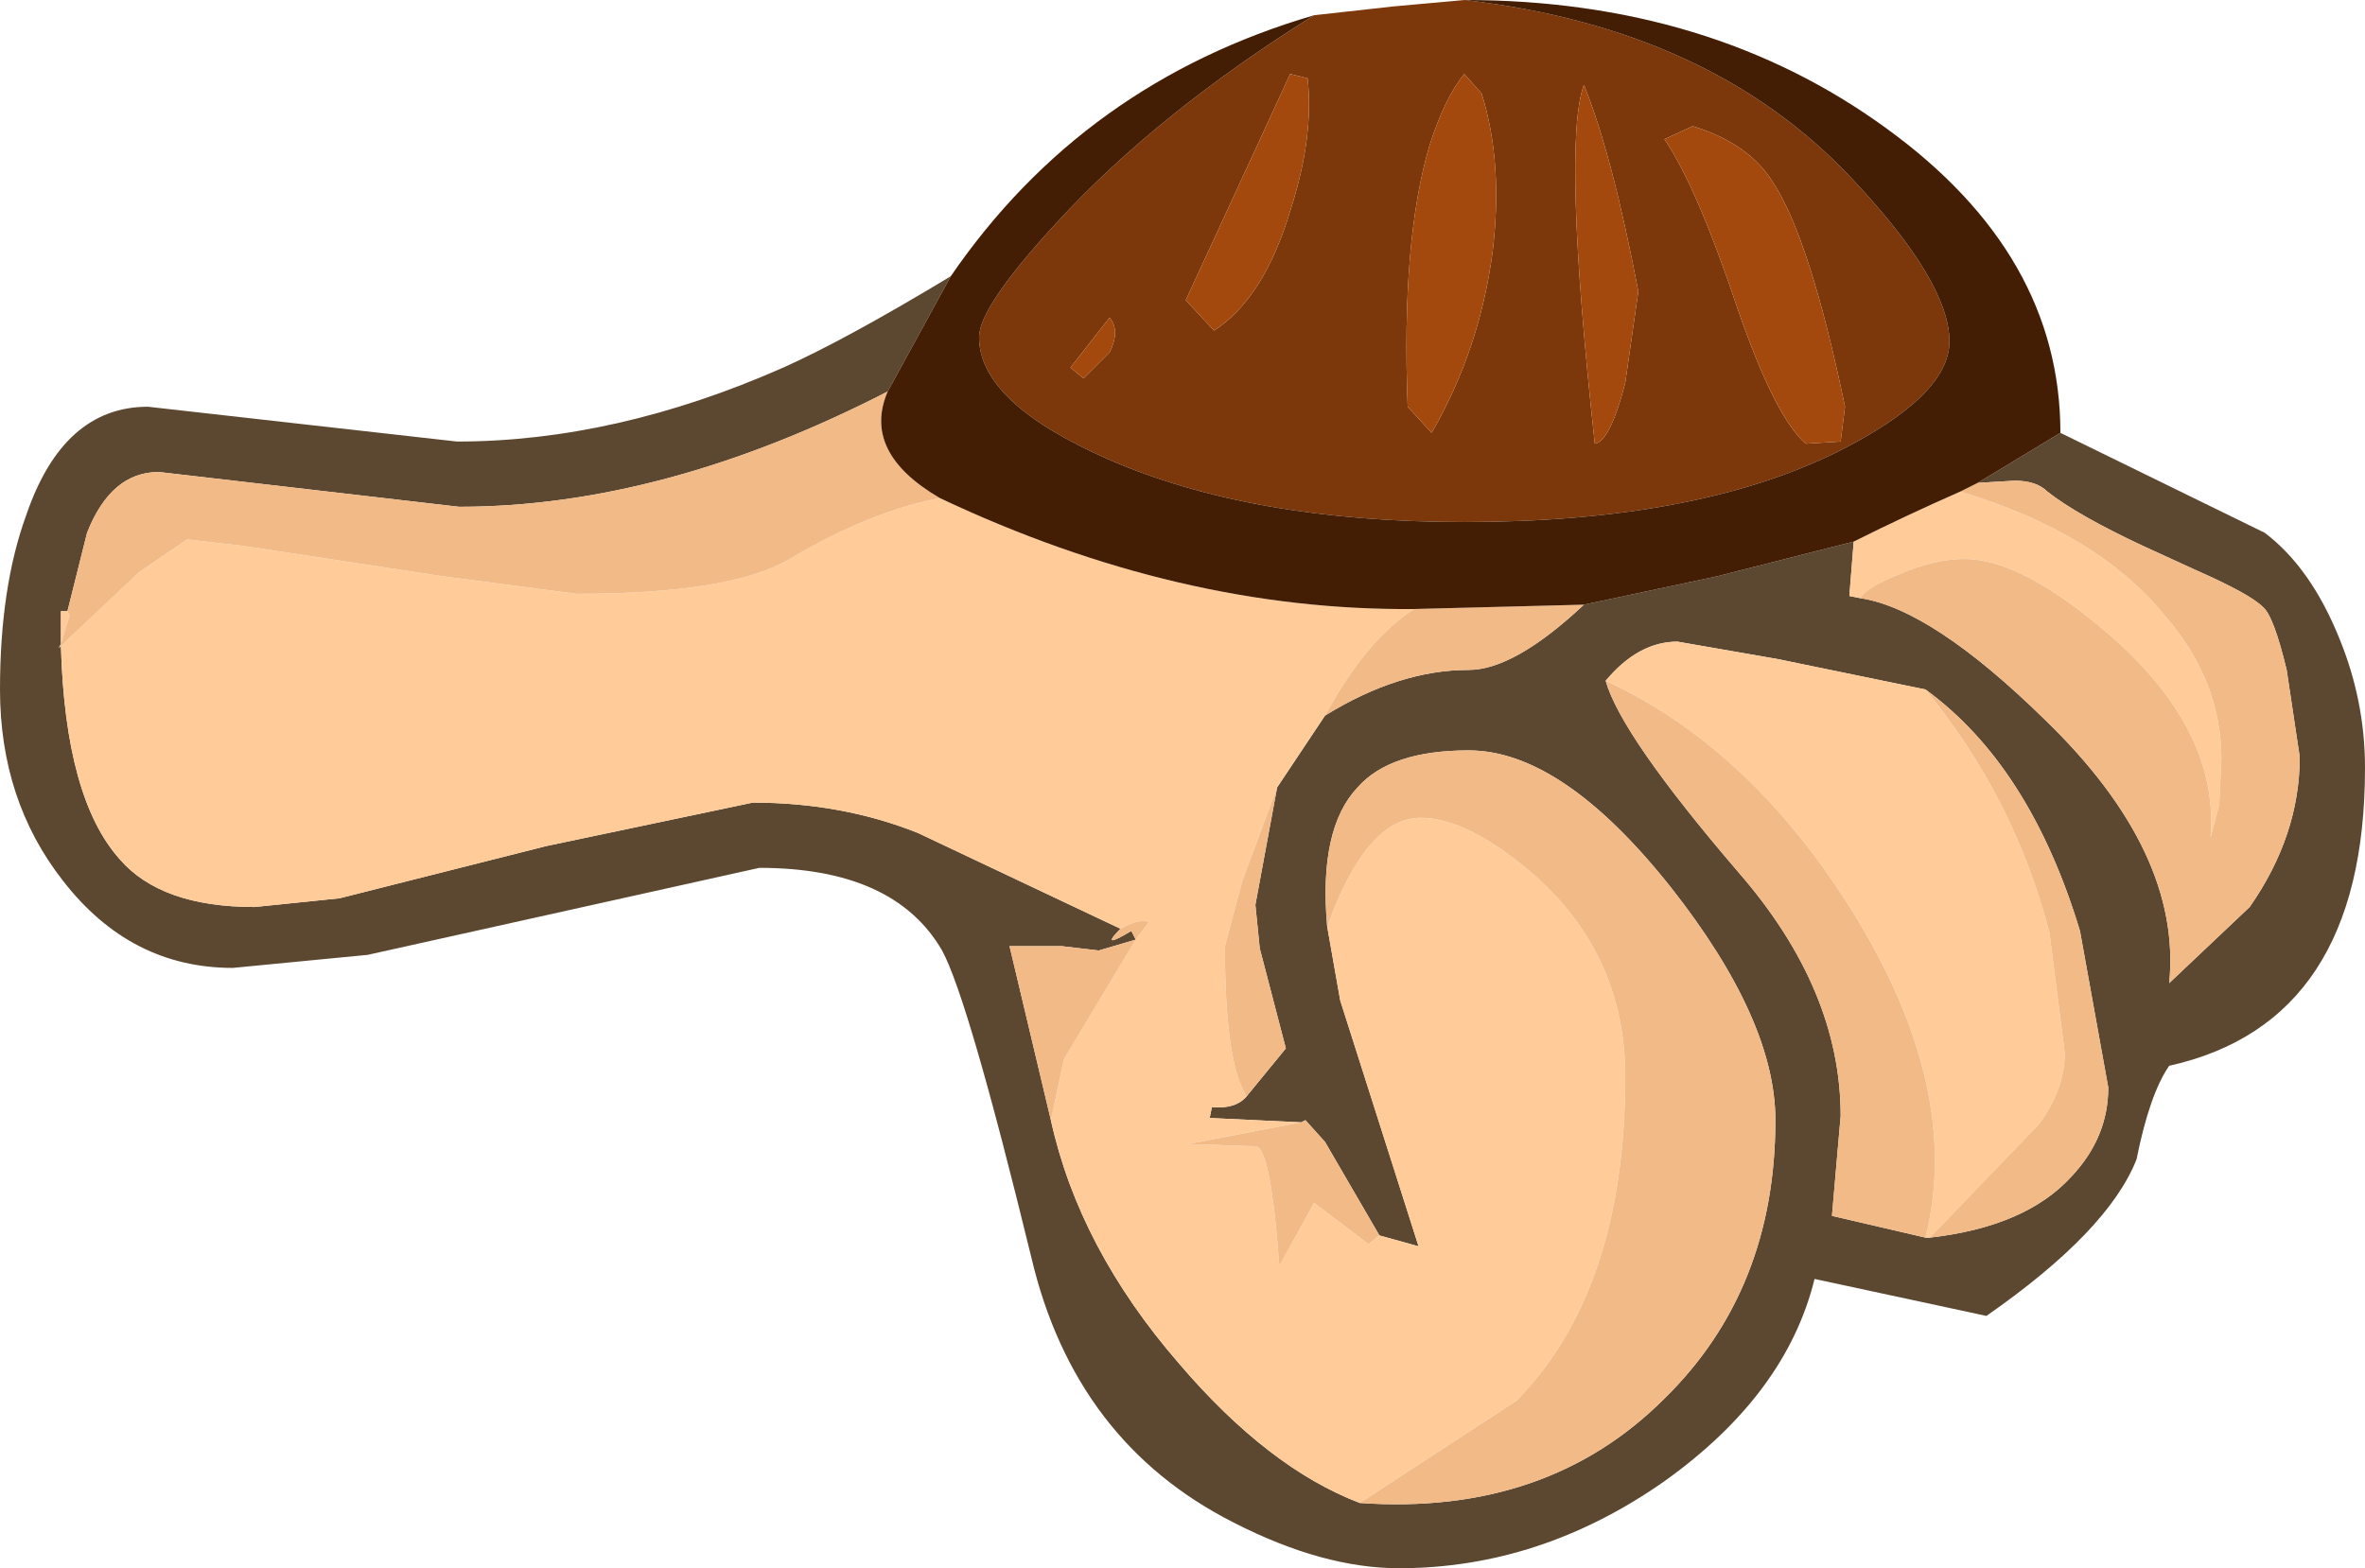 <?xml version="1.0" encoding="UTF-8" standalone="no"?>
<svg xmlns:ffdec="https://www.free-decompiler.com/flash" xmlns:xlink="http://www.w3.org/1999/xlink" ffdec:objectType="shape" height="36.05px" width="54.35px" xmlns="http://www.w3.org/2000/svg">
  <g transform="matrix(1.0, 0.0, 0.0, 1.0, 31.25, 6.2)">
    <path d="M16.1 3.75 L20.8 6.05 Q21.85 6.85 22.5 8.45 23.1 9.9 23.1 11.45 23.1 17.3 18.6 18.3 18.15 18.95 17.85 20.45 17.2 22.1 14.4 24.05 L10.45 23.2 Q9.8 25.85 7.0 27.85 4.15 29.85 0.9 29.85 -0.85 29.85 -2.9 28.8 -6.55 26.95 -7.55 22.7 -9.0 16.75 -9.6 15.65 -10.7 13.75 -13.8 13.75 L-22.8 15.75 -25.9 16.05 Q-28.25 16.05 -29.8 14.05 -31.25 12.2 -31.25 9.65 -31.25 7.3 -30.65 5.65 -29.8 3.15 -27.85 3.15 L-24.3 3.55 -20.75 3.95 Q-17.1 3.95 -13.25 2.25 -11.8 1.6 -9.4 0.15 L-10.85 2.8 Q-16.0 5.45 -20.7 5.45 L-24.15 5.05 -27.6 4.65 Q-28.7 4.65 -29.25 6.05 L-29.7 7.85 -29.85 7.85 -29.85 8.6 -29.9 8.7 -29.85 8.65 Q-29.75 12.15 -28.5 13.55 -27.55 14.65 -25.4 14.65 L-23.45 14.45 -18.7 13.25 -13.95 12.25 Q-11.9 12.25 -10.15 12.95 L-5.5 15.15 Q-6.0 15.65 -5.25 15.2 L-5.15 15.4 -6.0 15.65 -6.85 15.55 -8.05 15.55 -7.1 19.55 Q-6.45 22.5 -4.15 25.15 -2.1 27.55 0.0 28.35 4.3 28.65 7.0 25.95 9.55 23.45 9.55 19.55 9.55 17.25 7.15 14.2 4.65 11.05 2.5 11.05 0.7 11.05 -0.05 11.9 -0.95 12.85 -0.75 15.1 L-0.45 16.8 1.35 22.45 0.45 22.2 -0.8 20.05 -1.25 19.55 -1.35 19.6 -3.45 19.5 -3.4 19.25 Q-2.85 19.3 -2.6 19.0 L-1.7 17.9 -2.3 15.6 -2.4 14.6 -1.9 11.9 -0.8 10.25 Q0.9 9.2 2.5 9.2 3.55 9.2 5.15 7.7 L8.2 7.05 11.35 6.25 11.25 7.5 11.5 7.55 Q13.15 7.8 15.75 10.35 18.9 13.4 18.6 16.4 L20.45 14.65 Q21.6 13.0 21.6 11.2 L21.3 9.2 Q21.0 7.95 20.75 7.75 20.45 7.45 19.2 6.9 L18.0 6.35 Q16.5 5.65 15.8 5.1 15.55 4.85 15.05 4.85 L14.2 4.9 16.1 3.75 M13.0 9.65 L9.6 8.95 7.3 8.55 Q6.4 8.55 5.65 9.45 6.0 10.7 8.7 13.85 11.05 16.55 11.05 19.45 L10.85 21.75 13.0 22.25 13.1 22.25 Q15.3 22.0 16.35 20.85 17.2 19.95 17.2 18.8 L16.55 15.2 Q15.4 11.4 13.0 9.65" fill="#5c4730" fill-rule="evenodd" stroke="none"/>
    <path d="M11.5 7.55 L11.25 7.5 11.35 6.25 Q12.55 5.65 13.8 5.1 16.95 6.05 18.5 7.95 19.8 9.45 19.8 11.25 L19.75 12.3 19.55 13.05 Q19.75 10.65 17.35 8.5 15.25 6.65 13.9 6.65 13.2 6.65 12.4 7.0 11.65 7.3 11.5 7.55 M-0.8 10.25 L-1.9 11.9 -2.7 14.05 -3.1 15.55 Q-3.1 18.25 -2.6 19.0 -2.85 19.3 -3.4 19.25 L-3.45 19.5 -1.35 19.6 -3.95 20.1 -2.4 20.15 Q-2.05 20.15 -1.85 22.9 L-1.05 21.45 0.2 22.4 0.45 22.2 1.35 22.45 -0.45 16.8 -0.75 15.1 Q0.15 12.6 1.4 12.6 2.5 12.6 4.05 13.95 6.1 15.8 6.1 18.55 6.1 23.45 3.6 26.0 L0.0 28.35 Q-2.1 27.55 -4.15 25.15 -6.45 22.5 -7.1 19.55 L-6.8 18.15 -5.15 15.4 -4.85 15.0 Q-5.05 14.9 -5.5 15.15 L-10.15 12.95 Q-11.9 12.25 -13.95 12.25 L-18.7 13.25 -23.45 14.45 -25.4 14.65 Q-27.55 14.65 -28.5 13.55 -29.75 12.15 -29.85 8.65 L-28.05 6.95 -26.95 6.2 -25.65 6.35 -21.05 7.05 -18.0 7.45 Q-14.45 7.45 -13.1 6.65 -11.25 5.55 -9.65 5.25 -4.15 7.85 1.25 7.8 0.15 8.5 -0.8 10.25 M-29.85 8.6 L-29.85 7.85 -29.7 7.85 -29.65 7.95 -29.85 8.6 M5.65 9.45 Q6.4 8.55 7.3 8.55 L9.6 8.95 13.0 9.65 Q15.05 12.15 15.85 15.25 L16.2 18.0 Q16.2 18.85 15.6 19.65 L13.1 22.25 13.0 22.25 Q13.85 18.85 11.35 14.8 9.0 11.0 5.65 9.45" fill="#ffcc99" fill-rule="evenodd" stroke="none"/>
    <path d="M14.2 4.9 L15.05 4.85 Q15.55 4.85 15.8 5.1 16.5 5.65 18.0 6.35 L19.2 6.9 Q20.45 7.45 20.75 7.75 21.0 7.95 21.3 9.2 L21.6 11.2 Q21.6 13.0 20.45 14.65 L18.6 16.4 Q18.9 13.4 15.75 10.35 13.15 7.8 11.5 7.55 11.65 7.3 12.4 7.0 13.2 6.65 13.9 6.65 15.25 6.65 17.35 8.5 19.75 10.65 19.55 13.05 L19.75 12.3 19.8 11.25 Q19.8 9.45 18.5 7.95 16.95 6.05 13.8 5.1 L14.2 4.9 M5.15 7.7 Q3.55 9.2 2.5 9.2 0.9 9.2 -0.8 10.25 0.15 8.5 1.25 7.8 L5.15 7.7 M-1.9 11.9 L-2.4 14.6 -2.3 15.6 -1.7 17.9 -2.6 19.0 Q-3.1 18.25 -3.1 15.55 L-2.7 14.05 -1.9 11.9 M-1.35 19.6 L-1.25 19.55 -0.8 20.05 0.45 22.2 0.2 22.4 -1.05 21.45 -1.85 22.9 Q-2.05 20.15 -2.4 20.15 L-3.95 20.1 -1.35 19.6 M-0.75 15.1 Q-0.95 12.85 -0.05 11.9 0.7 11.05 2.5 11.05 4.65 11.05 7.15 14.2 9.55 17.25 9.55 19.55 9.55 23.45 7.0 25.95 4.3 28.65 0.0 28.35 L3.6 26.0 Q6.1 23.45 6.1 18.55 6.1 15.8 4.05 13.95 2.5 12.6 1.4 12.6 0.15 12.6 -0.75 15.1 M-7.1 19.55 L-8.05 15.55 -6.85 15.55 -6.0 15.65 -5.15 15.4 -5.25 15.2 Q-6.0 15.65 -5.5 15.15 -5.05 14.9 -4.85 15.0 L-5.15 15.4 -6.8 18.15 -7.1 19.55 M-29.85 8.65 L-29.9 8.7 -29.85 8.6 -29.65 7.95 -29.7 7.85 -29.25 6.05 Q-28.7 4.65 -27.6 4.65 L-24.15 5.05 -20.7 5.45 Q-16.0 5.45 -10.85 2.8 -11.45 4.2 -9.65 5.25 -11.25 5.55 -13.1 6.65 -14.45 7.45 -18.0 7.45 L-21.05 7.05 -25.65 6.35 -26.95 6.2 -28.05 6.95 -29.85 8.65 M5.65 9.45 Q9.0 11.0 11.35 14.8 13.85 18.85 13.0 22.25 L10.85 21.75 11.05 19.45 Q11.05 16.55 8.7 13.85 6.0 10.7 5.65 9.45 M13.1 22.25 L15.6 19.65 Q16.2 18.85 16.2 18.0 L15.85 15.25 Q15.05 12.15 13.0 9.65 15.4 11.4 16.55 15.2 L17.2 18.8 Q17.2 19.95 16.35 20.85 15.3 22.0 13.1 22.25" fill="#f1ba87" fill-rule="evenodd" stroke="none"/>
    <path d="M2.4 -4.5 Q1.95 -3.95 1.6 -2.85 0.95 -0.65 1.1 3.15 L1.65 3.75 Q2.75 1.85 3.05 -0.4 3.3 -2.45 2.8 -4.05 L2.4 -4.5 M7.0 -3.0 Q7.75 -1.9 8.7 0.95 9.55 3.4 10.25 4.0 L11.05 3.95 11.15 3.15 Q10.35 -0.7 9.5 -2.0 8.95 -2.9 7.65 -3.3 L7.0 -3.0 M-1.05 -5.85 L0.75 -6.05 2.4 -6.2 Q8.1 -5.55 11.35 -2.05 13.55 0.3 13.55 1.65 13.55 2.9 10.95 4.2 7.7 5.8 2.4 5.8 -2.5 5.8 -5.8 4.35 -8.75 3.05 -8.75 1.55 -8.75 0.85 -6.95 -1.1 -4.65 -3.6 -1.05 -5.85 M6.1 2.6 L6.4 0.5 Q5.8 -2.65 5.15 -4.25 4.65 -2.9 5.4 4.0 5.75 3.95 6.1 2.6 M-1.6 -4.5 L-4.0 0.7 -3.35 1.4 Q-2.2 0.65 -1.6 -1.35 -1.05 -3.05 -1.2 -4.4 L-1.6 -4.5 M-6.65 2.25 L-6.35 2.5 -5.75 1.9 Q-5.5 1.4 -5.75 1.1 L-6.65 2.25" fill="#7c370a" fill-rule="evenodd" stroke="none"/>
    <path d="M-1.05 -5.85 Q-4.65 -3.6 -6.95 -1.1 -8.75 0.85 -8.75 1.55 -8.75 3.05 -5.8 4.35 -2.5 5.8 2.4 5.8 7.7 5.8 10.95 4.2 13.55 2.9 13.55 1.65 13.55 0.3 11.35 -2.05 8.1 -5.55 2.4 -6.2 8.05 -6.2 12.1 -3.25 16.1 -0.35 16.1 3.75 L14.2 4.9 13.8 5.1 Q12.55 5.65 11.35 6.25 L8.2 7.05 5.15 7.7 1.25 7.8 Q-4.15 7.85 -9.65 5.25 -11.45 4.2 -10.85 2.8 L-9.4 0.15 Q-6.35 -4.3 -1.05 -5.85" fill="#431e05" fill-rule="evenodd" stroke="none"/>
    <path d="M7.0 -3.0 L7.65 -3.3 Q8.95 -2.9 9.5 -2.0 10.35 -0.7 11.15 3.15 L11.05 3.95 10.25 4.0 Q9.55 3.4 8.7 0.95 7.75 -1.9 7.0 -3.0 M2.4 -4.5 L2.8 -4.05 Q3.3 -2.45 3.05 -0.4 2.75 1.85 1.65 3.75 L1.1 3.15 Q0.95 -0.65 1.6 -2.85 1.95 -3.95 2.4 -4.5 M6.1 2.6 Q5.75 3.95 5.4 4.0 4.65 -2.9 5.15 -4.25 5.8 -2.65 6.4 0.5 L6.1 2.6 M-6.65 2.25 L-5.75 1.1 Q-5.5 1.4 -5.75 1.9 L-6.35 2.5 -6.65 2.25 M-1.6 -4.5 L-1.2 -4.4 Q-1.05 -3.05 -1.6 -1.35 -2.2 0.65 -3.35 1.4 L-4.0 0.7 -1.6 -4.5" fill="#a4490d" fill-rule="evenodd" stroke="none"/>
  </g>
</svg>
